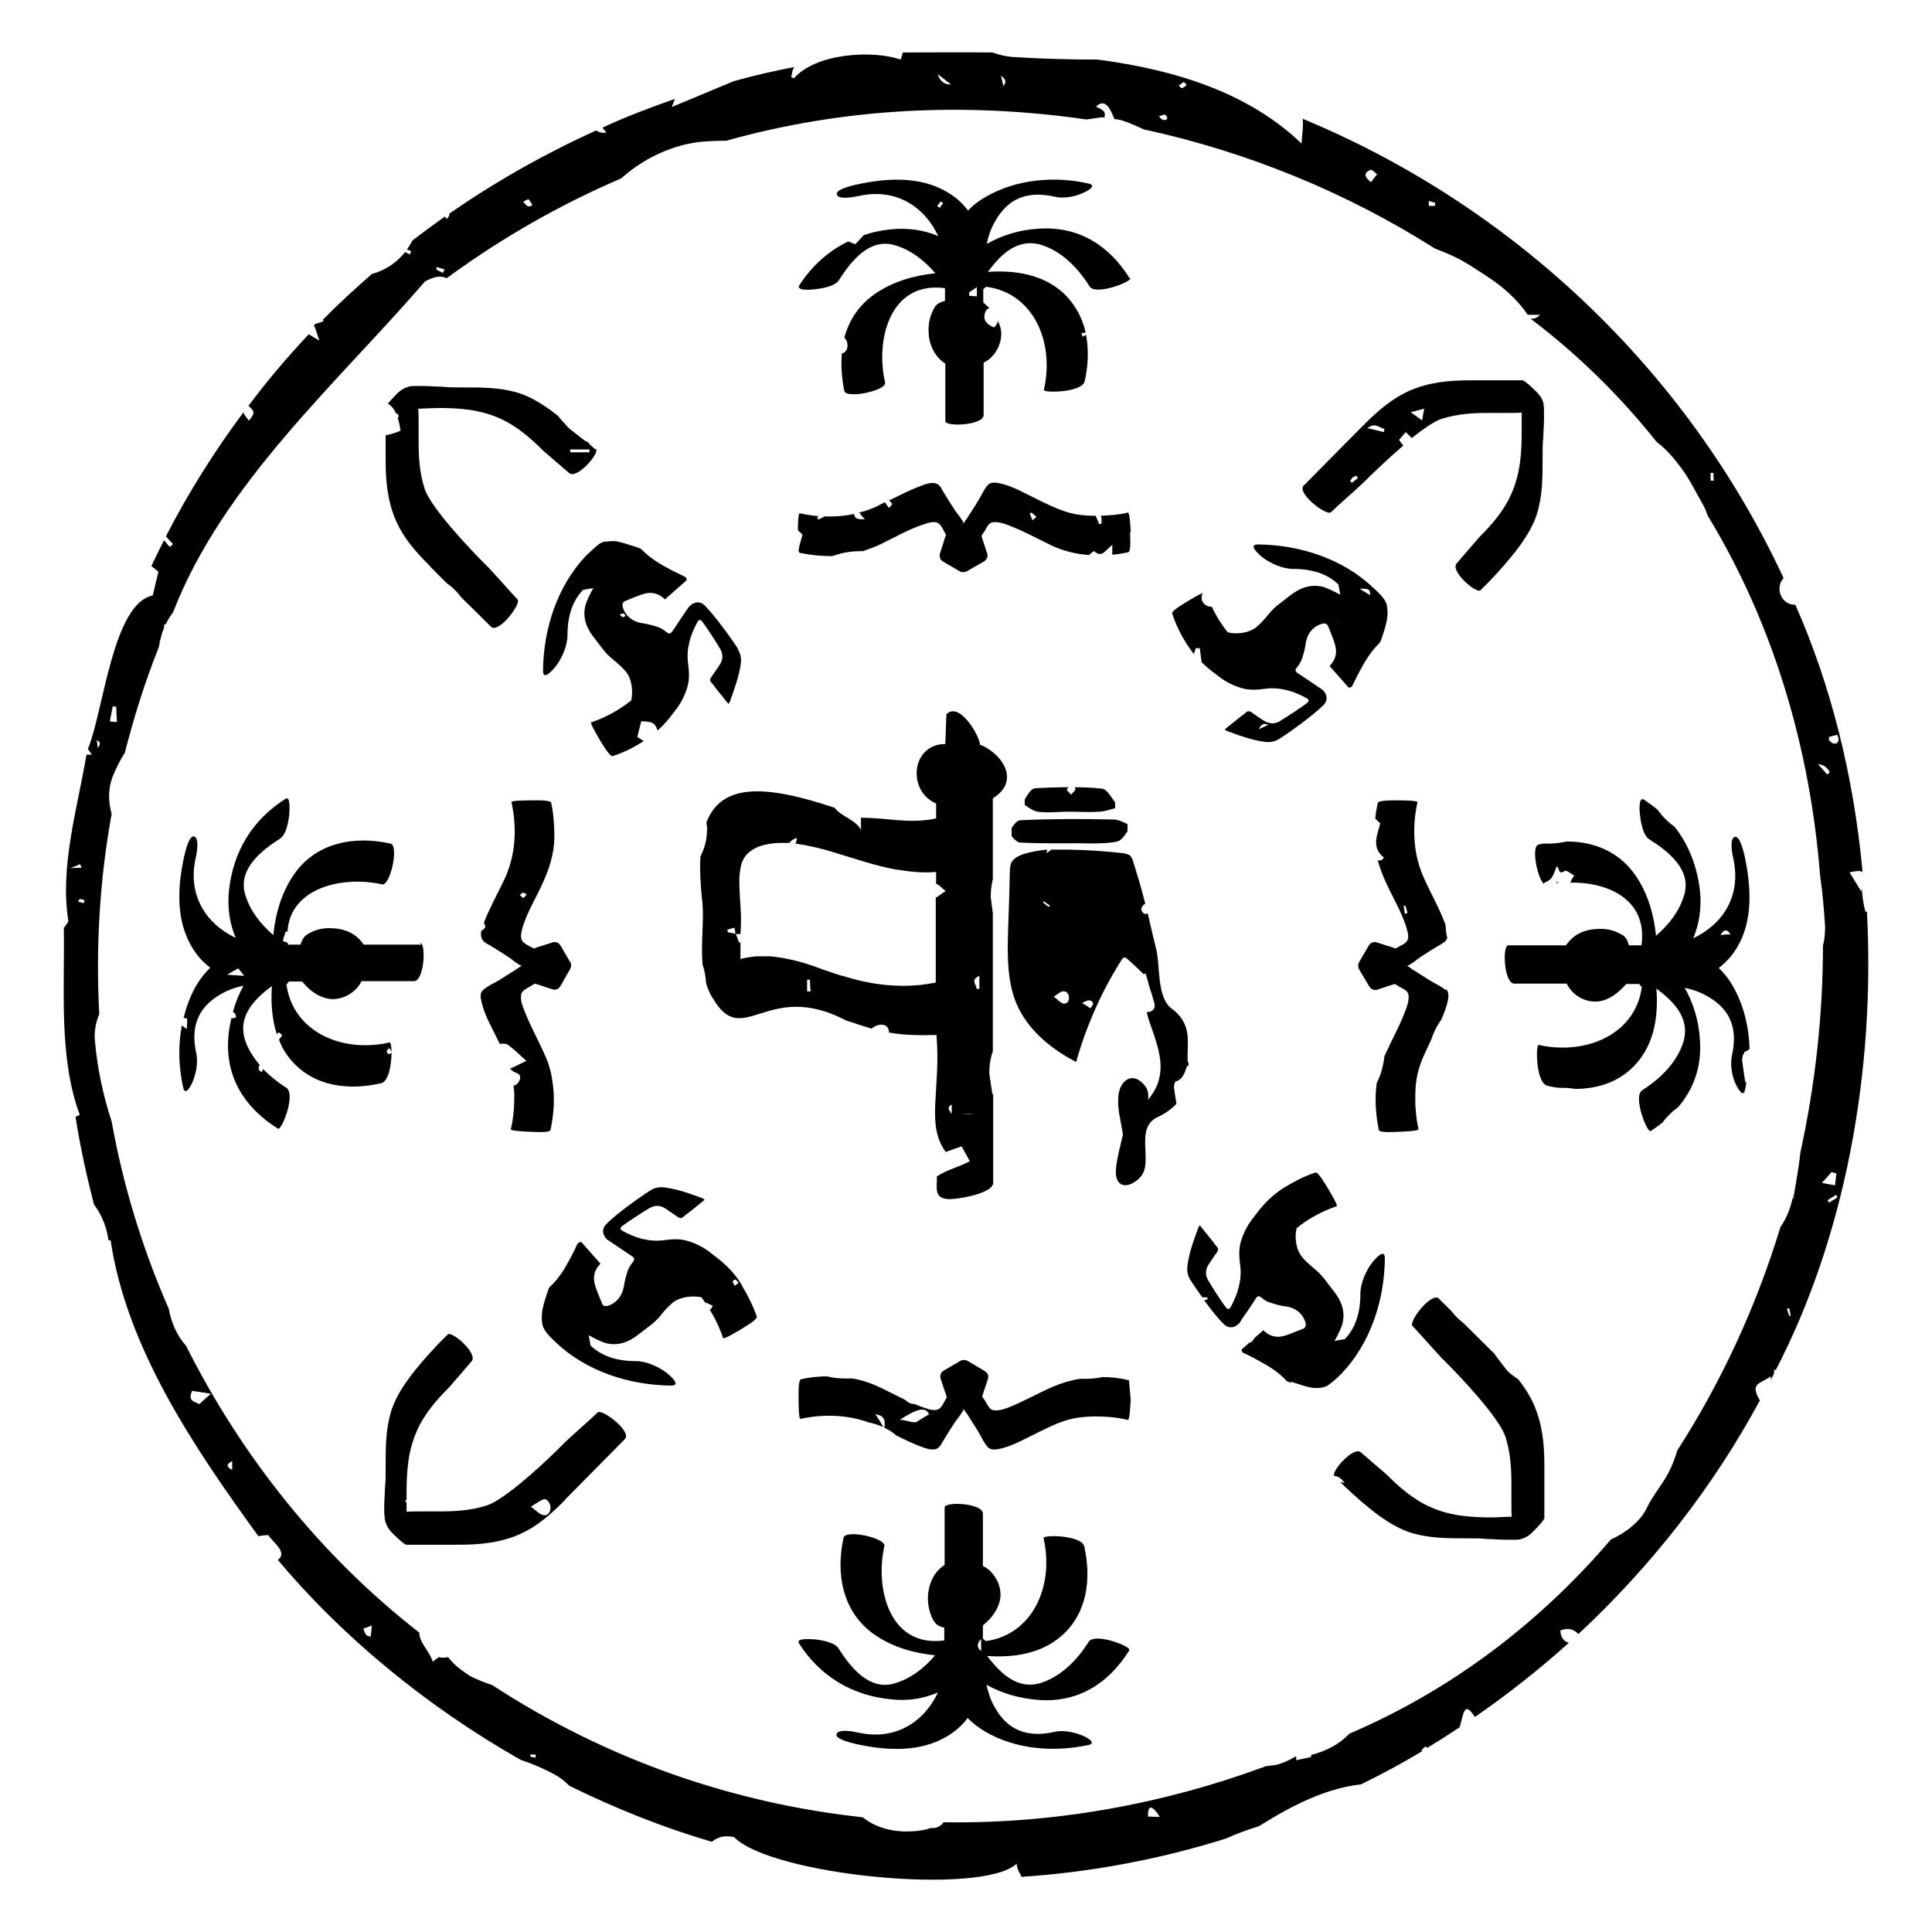 <?xml version="1.0" encoding="UTF-8" standalone="no"?>
<!DOCTYPE svg PUBLIC "-//W3C//DTD SVG 1.1//EN" "http://www.w3.org/Graphics/SVG/1.1/DTD/svg11.dtd">
<!-- Created with Vectornator (http://vectornator.io/) -->
<svg height="100%" stroke-miterlimit="10" style="fill-rule:nonzero;clip-rule:evenodd;stroke-linecap:round;stroke-linejoin:round;" version="1.1" viewBox="0 0 1024 1024" width="100%" xml:space="preserve" xmlns="http://www.w3.org/2000/svg" xmlns:vectornator="http://vectornator.io" xmlns:xlink="http://www.w3.org/1999/xlink">
<defs/>
<g id="Layer-1" vectornator:layerName="Layer 1">
<g opacity="1" vectornator:layerName="Group 2">
<g opacity="1" vectornator:layerName="Group 1">
<g opacity="1" vectornator:layerName="g">
<path d="M824.743 467.983C824.743 467.983 825.682 467.983 826.058 467.983C825.682 467.795 825.494 467.419 825.119 467.231C825.119 467.607 824.931 467.795 824.743 468.17" fill="#000000" fill-rule="nonzero" opacity="1" stroke="none" vectornator:layerName="path"/>
<g opacity="1" vectornator:layerName="g">
<path d="M598.739 147.481C587.842 130.01 571.686 119.865 550.833 121.18C540.688 121.743 531.294 124.561 523.028 129.258C523.78 125.313 525.095 121.368 527.161 117.798C534.3 104.648 545.009 101.078 559.099 104.272C563.795 105.399 569.807 104.272 574.128 102.205C575.631 101.642 581.831 98.448 577.134 97.321C559.099 93.188 538.621 94.879 522.277 104.46C518.707 106.526 515.701 108.781 513.071 111.599C510.253 107.841 506.872 104.648 502.363 102.017C487.897 93.188 469.674 94.315 453.705 97.884C452.202 98.26 442.621 100.327 443.56 103.145C444.5 106.15 453.142 104.272 455.02 103.896C475.31 99.387 490.152 109.908 497.29 125.125C489.776 121.931 481.322 120.616 472.116 121.556C467.044 122.119 462.159 123.059 457.65 124.749L457.65 124.749C455.96 126.628 454.832 127.943 453.33 129.446C452.202 129.07 450.887 128.507 449.572 127.943C439.24 133.015 430.41 140.718 423.647 151.239C421.768 154.432 431.161 153.493 431.913 153.305C435.482 152.929 442.621 151.802 444.688 148.421C451.075 138.464 460.656 126.252 473.807 129.822C482.637 132.264 489.964 138.088 495.788 144.851C484.515 145.978 473.431 149.172 464.038 155.56C455.208 161.571 449.948 169.837 447.506 179.043C448.633 179.982 449.196 181.485 449.196 183.176C449.196 185.618 447.881 186.933 446.191 187.309C445.627 193.884 446.191 200.648 447.506 207.223C448.633 211.544 470.05 207.035 469.11 202.714C463.85 179.794 471.928 148.796 500.86 152.742L500.86 159.505C500.86 159.505 500.86 159.505 500.672 159.505C499.545 159.88 498.23 160.256 497.103 161.008C495.975 161.759 495.224 162.886 494.66 164.201C492.782 167.959 491.842 172.28 492.218 176.601C492.406 180.922 493.909 185.243 496.539 188.624C497.666 190.127 499.357 191.63 501.048 192.757L501.048 223.192C501.048 226.385 521.337 225.446 521.337 219.998L521.337 192.194C522.465 191.63 523.404 191.066 524.343 190.315C528.664 186.745 531.294 180.734 530.543 175.098C530.355 173.219 529.604 171.716 528.852 170.025C528.852 171.153 528.101 172.468 526.786 173.595C523.78 172.092 520.962 170.401 521.901 166.456C522.089 165.329 523.028 163.638 523.968 163.45C523.968 163.45 524.343 163.45 524.531 163.45C523.592 162.511 522.84 161.759 521.713 160.82C521.713 160.82 521.337 160.444 521.15 160.256L521.15 153.305C521.15 153.305 522.277 152.366 522.653 151.99C547.639 155.184 559.099 181.109 553.275 206.659C552.899 208.35 573.377 208.162 574.88 202.151C576.758 193.884 577.134 185.43 575.631 177.54C575.067 177.728 574.316 178.104 573.752 178.479C573.752 177.916 573.377 177.352 573.189 176.601C573.94 176.601 574.692 176.413 575.443 176.225C573.565 168.147 569.619 160.82 563.044 154.808C552.148 145.227 537.494 143.16 523.592 144.1C530.919 134.143 540.312 125.313 553.651 130.385C563.983 134.331 571.686 142.597 577.51 151.802C580.703 156.875 600.43 149.172 599.114 147.293M498.23 110.284C498.23 110.284 497.29 109.532 496.727 109.156C497.29 108.405 498.042 107.653 498.606 106.714C498.981 107.09 499.545 107.278 499.921 107.653C499.357 108.405 498.793 109.344 498.042 110.096M517.768 157.062C516.453 157.062 514.95 156.875 513.635 156.687C513.635 156.123 513.635 155.56 513.635 154.996C514.762 154.244 515.701 153.493 517.768 152.178" fill="#000000" fill-rule="nonzero" opacity="1" stroke="none" vectornator:layerName="path"/>
<path d="M577.134 870.018C571.31 879.224 563.608 887.49 553.275 891.435C540.124 896.507 530.731 887.49 523.216 877.721C537.118 878.66 551.772 876.594 562.668 867.012C576.383 854.989 578.449 836.766 574.692 819.67C573.189 813.47 552.711 813.47 553.087 815.161C558.911 840.711 547.263 866.449 522.465 869.83C522.089 869.455 521.525 868.891 520.962 868.515L520.962 861.564C520.962 861.564 521.337 861.188 521.525 861.001C525.846 857.431 529.416 852.547 530.167 847.098C530.919 841.462 528.289 835.639 523.968 831.881C523.028 831.13 522.089 830.566 520.962 830.003L520.962 802.198C520.962 796.75 500.672 795.623 500.672 799.004L500.672 829.439C498.981 830.566 497.478 831.881 496.163 833.572C493.533 836.954 492.218 841.275 491.842 845.595C491.654 849.916 492.406 854.237 494.285 857.995C494.848 859.122 495.788 860.437 496.727 861.188C497.854 861.94 498.981 862.316 500.296 862.691C500.296 862.691 500.296 862.691 500.484 862.691L500.484 869.455C471.553 873.4 463.662 842.214 468.735 819.482C469.674 815.161 448.257 810.464 447.13 814.973C442.809 834.323 446.566 854.801 463.85 866.637C473.243 873.024 484.328 876.218 495.6 877.345C489.776 884.296 482.449 889.932 473.619 892.374C460.468 895.944 450.699 883.545 444.5 873.776C442.433 870.394 435.294 869.267 431.725 868.891C430.785 868.891 421.58 867.952 423.459 870.958C434.543 888.429 451.451 898.574 471.928 900.641C481.134 901.768 489.588 900.265 497.103 897.071C489.964 912.288 474.934 922.809 454.832 918.3C453.142 917.924 444.5 916.046 443.373 919.052C442.433 921.87 452.014 923.936 453.517 924.312C469.486 927.881 487.521 929.009 502.175 920.179C506.496 917.549 510.065 914.355 512.883 910.598C515.514 913.228 518.519 915.67 522.089 917.736C538.433 927.318 558.723 928.821 576.946 924.875C581.643 923.748 575.443 920.554 573.94 919.991C569.619 918.112 563.608 916.797 558.911 917.924C544.821 921.118 533.925 917.361 526.973 904.398C524.907 900.828 523.78 896.883 522.84 892.938C531.107 897.635 540.688 900.265 550.645 901.016C571.498 902.519 587.655 892.187 598.551 874.715C599.866 872.648 580.328 865.134 576.946 870.206M520.022 875.091C517.636 873.212 517.636 871.083 520.022 868.703" fill="#000000" fill-rule="nonzero" opacity="1" stroke="none" vectornator:layerName="path"/>
<path d="M924.5 557.595C925.627 557.219 926.567 556.656 927.318 555.904C926.943 544.069 924.125 532.233 918.113 522.088C916.046 518.519 913.604 515.513 910.974 513.071C914.543 510.253 917.925 506.871 920.555 502.362C929.385 487.896 928.07 469.673 924.688 453.705C924.312 452.202 922.246 442.621 919.428 443.56C916.422 444.687 918.301 453.329 918.676 455.02C923.185 475.309 912.665 490.151 897.447 497.29C900.641 489.775 901.956 481.321 901.017 472.116C899.514 459.153 895.005 447.505 887.49 438.112C883.921 435.669 880.915 432.476 878.473 429.094C876.218 427.215 873.776 425.525 871.334 423.834C868.14 421.955 869.079 431.161 869.267 432.1C869.643 435.669 870.77 442.621 874.152 444.875C884.109 451.075 896.508 460.844 892.751 473.994C890.308 482.824 884.485 490.151 877.721 495.975C876.594 484.703 873.4 473.619 867.013 464.225C858.183 451.262 844.657 446.002 830.379 446.002C827.185 446.754 823.991 447.129 820.234 447.129C819.67 447.129 819.107 447.129 818.543 447.129C817.416 447.129 816.477 447.317 815.349 447.693C811.592 448.632 814.598 465.165 818.355 468.546C818.355 468.17 818.731 467.795 818.919 467.607C823.24 466.292 823.616 462.347 825.119 459.153C826.622 459.904 825.682 464.037 829.44 461.595C830.191 461.031 832.633 463.098 834.324 464.037L834.324 464.037L834.512 464.037C834.512 464.037 834.512 464.037 834.324 464.037C833.573 465.165 832.821 466.48 832.258 467.795C852.547 467.419 873.4 477 870.019 501.047L863.256 501.047C863.256 501.047 863.256 500.859 863.256 500.671C862.88 499.544 862.504 498.229 861.753 497.29C861.001 496.163 859.874 495.411 858.559 494.848C854.802 492.781 850.481 492.03 846.16 492.405C841.839 492.593 837.518 493.908 834.136 496.538C832.633 497.853 831.13 499.356 830.003 501.047L799.381 501.047C796.187 501.047 797.126 521.337 802.575 521.337L830.379 521.337C830.942 522.464 831.506 523.403 832.258 524.343C835.827 528.852 841.651 531.482 847.475 530.73C852.923 529.979 857.807 526.221 861.377 522.088C861.565 522.088 861.753 521.713 861.941 521.525L868.892 521.525C868.892 521.525 869.643 522.84 870.207 523.028C867.013 548.014 840.899 559.474 815.537 553.838C813.847 553.462 814.034 573.94 820.046 575.443C822.113 576.006 824.367 576.382 826.434 576.57C826.997 576.57 827.561 576.57 828.124 576.57C830.567 576.57 832.633 576.758 834.888 577.133C847.099 577.133 858.747 573.376 867.389 563.607C876.97 552.711 879.036 538.057 877.909 523.967C887.866 531.294 896.696 540.687 891.624 554.026C887.678 564.358 879.412 572.061 870.395 577.885C865.322 581.079 873.025 600.617 874.903 599.49C877.158 597.987 879.412 596.484 881.291 594.793C883.545 591.787 886.175 589.157 889.369 586.902C897.635 577.321 901.956 565.486 901.017 551.396C900.453 541.251 897.635 531.857 892.939 523.591C896.884 524.343 900.641 525.658 904.399 527.724C917.549 534.863 921.119 545.572 917.925 559.662C916.986 564.358 917.925 570.37 919.991 574.691C920.743 576.194 923.937 582.394 924.876 577.697C925.252 576.194 925.44 574.691 925.627 573.376C925.627 573.376 925.252 573.564 925.064 573.752C924.312 568.679 923.749 565.298 923.373 561.728C923.373 560.601 923.749 558.722 924.312 558.535M911.913 495.599C913.228 493.533 914.731 491.466 917.173 495.223C915.295 495.223 913.604 495.411 911.913 495.599C911.913 495.599 911.913 495.599 911.913 495.787L911.725 495.787L912.101 495.599" fill="#000000" fill-rule="nonzero" opacity="1" stroke="none" vectornator:layerName="path"/>
<path d="M223.38 500.671L192.758 500.671C191.631 498.981 190.316 497.478 188.625 496.163C185.243 493.533 180.922 492.217 176.601 492.03C172.28 491.654 167.959 492.405 164.202 494.472C163.075 495.035 161.76 495.975 161.008 496.914C160.257 498.041 159.881 499.169 159.317 500.296C159.317 500.296 159.317 500.484 159.317 500.671L152.554 500.671C152.554 500.671 152.554 500.108 152.554 499.732C151.427 499.356 149.924 498.793 149.924 498.793C150.3 497.102 150.863 495.411 151.427 493.72C151.803 493.72 151.991 493.72 152.366 493.908C153.681 470.425 181.674 464.037 202.527 468.734C206.848 469.673 211.545 448.257 207.036 447.129C187.685 442.808 167.208 446.566 155.56 463.849C149.173 473.243 145.979 484.327 144.852 495.599C138.089 489.775 132.265 482.448 129.822 473.619C126.253 460.468 138.652 450.699 148.421 444.499C151.803 442.245 152.93 435.294 153.306 431.724C153.306 430.785 154.245 421.392 151.239 423.458C133.768 434.542 123.623 451.262 121.368 471.928C120.429 481.133 121.744 489.587 124.938 497.102C109.721 489.963 99.2 474.934 103.709 454.832C104.085 453.141 105.963 444.499 102.957 443.372C100.139 442.433 98.073 452.014 97.697 453.517C94.128 469.486 93 487.521 101.83 502.174C104.46 506.495 107.654 510.065 111.411 512.883C108.781 515.513 106.339 518.519 104.272 521.9C101.079 527.349 98.824 533.36 97.321 539.56C97.885 539.56 98.636 539.56 99.012 539.936C99.576 540.311 99.012 542.754 99.012 545.384C97.885 544.632 97.133 544.069 96.382 543.505C94.316 554.401 94.691 565.861 97.133 576.57C98.261 581.266 101.454 575.067 102.018 573.564C103.897 569.243 105.024 563.231 104.085 558.535C100.891 544.444 104.648 533.736 117.611 526.597C121.368 524.531 125.126 523.216 129.071 522.464C126.629 526.785 124.75 531.482 123.435 536.366C124.562 536.742 124.938 537.681 125.126 539.184C124.186 539.748 123.247 539.748 122.683 539.56C121.932 542.942 121.18 546.511 120.993 550.268C119.49 571.122 129.822 587.278 147.294 598.174C149.361 599.49 156.875 579.951 151.803 576.57C147.294 573.752 143.161 570.37 139.404 566.613C139.216 567.176 139.028 567.74 138.652 568.304C138.089 567.74 137.337 567.364 137.149 566.801C137.149 565.486 137.149 564.922 137.713 564.546C134.707 560.977 132.077 557.032 130.386 552.711C125.314 539.372 134.143 529.979 144.1 522.652C143.537 531.294 144.1 540.124 146.73 548.202C146.918 547.826 147.67 547.075 147.858 547.263C148.421 547.45 149.173 548.202 149.548 548.765C149.548 548.765 148.985 549.705 147.858 551.02C149.361 555.153 151.615 558.91 154.621 562.292C166.644 576.006 185.055 578.073 201.963 574.128C208.163 572.812 208.351 552.147 206.472 552.523C181.11 558.347 155.184 546.699 151.803 521.713C152.366 521.337 152.742 520.773 153.118 520.21L160.069 520.21C160.069 520.21 160.445 520.585 160.633 520.773C164.202 525.094 169.087 528.664 174.535 529.415C180.171 530.167 185.995 527.536 189.752 523.028C190.503 522.088 191.067 521.149 191.631 520.022L219.435 520.022C224.883 520.022 226.01 499.732 222.629 499.732M120.429 516.64C122.496 515.325 124.186 514.386 126.253 513.259C127.192 514.386 128.132 515.513 129.447 517.204C125.877 517.016 123.435 516.828 120.241 516.64M206.284 555.341C206.848 556.468 207.411 557.032 207.599 557.783C207.599 557.783 206.66 558.722 206.284 558.722C205.721 558.722 205.157 557.971 204.969 557.407C204.969 556.844 205.533 556.28 206.284 555.529" fill="#000000" fill-rule="nonzero" opacity="1" stroke="none" vectornator:layerName="path"/>
</g>
<g opacity="1" vectornator:layerName="g">
<path d="M315.059 237.845C315.059 237.845 314.496 237.282 314.308 237.094C313.181 236.155 312.241 235.215 311.302 234.088C311.302 234.088 311.114 234.088 310.926 234.088C309.048 233.149 307.357 231.458 305.854 230.331C303.412 228.452 301.345 227.137 299.654 224.883C298.151 223.38 297.024 221.877 295.709 220.374C288.382 214.55 281.243 210.229 274.48 208.162C264.899 205.344 255.693 205.344 245.549 205.344L244.421 205.344C240.476 205.344 237.47 205.344 234.464 204.969C231.271 204.969 228.265 204.593 224.32 204.593C223.568 204.593 222.817 204.593 222.253 204.593C221.502 204.593 220.75 204.593 220.186 204.593C218.684 204.593 217.556 204.593 216.617 204.969C213.047 205.908 210.981 207.974 208.727 210.417C207.787 211.356 206.472 212.859 205.533 213.986C207.411 214.926 208.914 216.804 210.042 219.434C210.042 219.434 210.229 219.246 210.417 219.059C210.793 219.434 211.169 219.998 211.357 220.562C211.357 220.749 210.981 221.313 210.793 221.313C211.357 223.38 211.92 225.446 212.296 228.264C209.29 229.579 206.66 230.331 204.406 230.706L204.406 244.421C204.406 254.753 205.345 265.838 210.042 276.358C213.987 285.188 219.999 292.139 227.701 299.841L227.889 299.841C227.889 299.841 227.889 300.217 228.077 300.405C228.828 301.157 232.21 304.538 236.531 308.859C239.725 311.114 242.355 313.744 244.421 316.562C251.748 323.701 259.075 331.027 260.202 332.155C264.147 336.1 276.547 319.943 274.292 317.689C271.474 314.871 261.329 303.223 258.699 300.593C249.118 291.2 228.453 269.219 225.071 259.074C222.253 250.432 221.877 241.603 221.877 234.088L221.877 225.07C221.877 221.689 221.877 219.059 221.689 216.616L221.877 216.616L231.834 216.241C242.355 216.241 253.815 216.804 264.711 221.689C274.104 225.822 281.619 232.585 288.006 238.973L301.533 250.62C305.478 254.566 318.065 240.1 315.811 238.033M302.284 239.724C302.284 239.724 302.284 238.597 302.097 238.221L312.429 238.221C312.429 238.221 312.429 239.348 312.429 239.724" fill="#000000" fill-rule="nonzero" opacity="1" stroke="none" vectornator:layerName="path"/>
<path d="M203.842 802.762C203.842 804.265 203.842 805.392 204.218 806.331C205.157 809.901 207.224 811.967 209.666 814.222C210.793 815.349 212.672 817.04 213.987 817.979C214.175 818.167 214.55 818.355 214.55 818.355L215.114 818.73L243.67 818.73C254.003 818.73 265.087 817.791 275.607 813.094C284.437 809.149 291.388 803.138 299.091 795.435L299.279 795.435C299.279 795.435 299.279 795.059 299.466 794.871C301.909 792.429 328.774 765.188 331.216 762.746C335.161 758.801 319.005 746.402 316.75 748.656C313.932 751.474 302.284 761.619 299.654 764.249C290.261 773.83 268.28 794.496 258.136 797.877C249.494 800.695 240.664 801.071 233.149 801.071L224.132 801.071C220.75 801.071 218.12 801.071 215.678 801.259L215.49 801.259L215.49 796.186C215.49 796.186 215.114 796.186 214.926 796.186L214.926 795.059L215.49 795.059L215.49 791.302C215.49 780.781 216.053 769.321 220.938 758.425C225.071 749.032 231.834 741.517 238.222 735.13L249.869 721.603C253.815 717.658 239.349 705.071 237.282 707.325C233.901 710.707 235.592 709.016 232.21 712.398C219.999 725.361 210.605 737.008 207.224 748.28C204.406 757.862 204.406 767.067 204.406 777.212L204.406 778.339C204.406 782.284 204.406 785.29 204.03 788.296C204.03 791.49 203.654 794.496 203.654 798.441C203.654 799.192 203.654 799.944 203.654 800.507C203.654 801.259 203.654 802.01 203.654 802.574M281.619 798.441C284.625 796.562 286.316 795.247 288.194 794.684C290.073 794.12 292.14 797.314 291.764 799.568C291.576 802.01 289.885 803.701 287.631 802.95C285.752 802.386 284.249 800.695 281.431 798.629" fill="#000000" fill-rule="nonzero" opacity="1" stroke="none" vectornator:layerName="path"/>
<path d="M818.168 213.986C817.228 210.417 815.162 208.35 812.719 206.096C811.592 204.969 809.713 203.278 808.398 202.338C808.211 202.151 807.835 201.963 807.835 201.963L807.271 201.587L778.715 201.587C768.383 201.587 757.299 202.526 746.778 207.223C737.948 211.168 730.997 217.18 723.295 224.695L723.295 225.07C723.295 225.07 722.919 225.07 722.731 225.258C720.289 227.701 693.424 254.941 690.981 257.384C687.036 261.329 703.193 273.728 705.447 271.474C708.265 268.656 719.913 258.511 722.543 255.881C727.428 250.996 735.694 243.106 743.772 236.155C743.021 235.215 742.269 234.276 741.518 233.149C742.833 231.646 743.772 230.519 745.087 229.016C746.214 230.143 747.154 231.082 748.281 232.209C754.293 227.325 760.117 223.38 763.874 222.065C772.516 219.246 781.346 218.871 788.86 218.871L797.878 218.871C801.259 218.871 803.89 218.871 806.332 218.683L806.52 218.683L806.52 228.828C806.52 239.348 805.956 250.808 801.072 261.704C796.939 271.098 790.175 278.613 783.788 285L772.14 298.526C768.195 302.472 782.661 315.059 784.727 312.804C788.109 309.423 786.418 311.114 789.8 307.732C802.011 294.769 811.404 283.121 814.786 271.849C817.604 262.268 817.604 252.875 817.604 242.918L817.604 241.791C817.604 237.845 817.604 234.839 817.98 231.834C817.98 228.64 818.355 225.822 818.355 221.877C818.355 221.125 818.355 220.374 818.355 219.81C818.355 219.059 818.355 218.307 818.355 217.744C818.355 216.241 818.355 215.113 817.98 214.174M716.531 255.881C716.531 255.881 715.968 255.317 715.592 254.941C716.156 254.378 716.344 253.438 716.907 253.063C717.471 252.687 718.222 252.499 718.786 252.123C719.162 252.499 719.349 253.063 719.725 253.438M733.439 229.016C730.809 228.452 728.367 227.701 724.798 226.949C728.931 223.567 731.185 226.949 733.815 227.325M753.729 222.816C751.475 221.125 749.784 219.998 747.717 218.495C750.347 217.744 752.038 217.368 754.856 216.616" fill="#000000" fill-rule="nonzero" opacity="1" stroke="none" vectornator:layerName="path"/>
<path d="M712.962 786.042L710.332 785.478L712.398 787.545C725.361 799.756 737.009 809.149 748.281 812.531C757.862 815.349 767.068 815.349 777.212 815.349L778.34 815.349C782.285 815.349 785.291 815.349 788.297 815.725C791.49 815.725 794.496 816.1 798.441 816.1C799.193 816.1 799.944 816.1 800.508 816.1C801.259 816.1 802.011 816.1 802.575 816.1C804.077 816.1 805.205 816.1 806.144 815.725C809.713 814.785 811.78 812.719 814.034 810.276C815.162 809.149 816.852 807.271 817.792 805.956C817.98 805.768 818.168 805.392 818.168 805.392L818.543 804.828L818.543 776.273C818.543 765.94 817.604 754.856 812.907 744.335C810.841 739.638 808.023 735.317 804.829 731.184C799.193 727.239 799.944 727.803 795.623 722.355C794.121 720.288 792.993 718.973 792.054 717.47C788.297 713.901 781.721 707.137 775.522 701.126C773.079 699.247 771.013 697.18 769.134 694.738C765.94 691.544 763.31 689.102 762.747 688.351C758.801 684.406 746.402 700.562 748.657 702.816C751.475 705.634 761.619 717.282 764.25 719.912C773.831 729.306 794.496 751.286 797.878 761.431C800.696 770.073 801.072 778.903 801.072 786.417L801.072 795.435C801.072 798.817 801.072 801.447 801.259 803.889L801.072 803.889L791.115 804.265C780.594 804.265 769.134 803.701 758.238 798.817C748.845 794.684 741.33 787.92 734.942 781.533L721.416 769.885C717.659 766.128 705.635 779.654 707.138 782.284C709.205 782.284 711.083 783.787 712.586 785.854M802.199 805.58C804.265 803.513 805.768 801.822 807.647 799.944" fill="#000000" fill-rule="nonzero" opacity="1" stroke="none" vectornator:layerName="path"/>
</g>
<g opacity="1" vectornator:layerName="g">
<path d="M599.302 282.182C599.302 282.182 598.927 271.474 597.799 271.661C593.291 272.789 588.406 273.164 583.521 273.352C583.897 274.479 583.897 275.795 583.897 277.485C583.334 277.485 582.958 277.673 582.582 277.861C582.019 276.358 581.455 275.043 580.703 273.352C580.328 273.352 579.764 273.352 579.388 273.352C574.128 273.352 568.868 272.601 563.983 270.91C559.474 269.407 554.966 267.153 550.645 265.086C543.881 261.892 536.93 257.571 529.416 256.068C527.349 255.693 525.095 255.505 523.592 257.008C521.525 259.262 520.21 262.644 518.519 265.274C516.641 268.468 514.574 271.474 512.696 274.479C512.132 275.419 511.193 276.358 510.817 277.485C510.817 277.485 510.817 277.673 510.817 277.861C510.817 277.861 510.817 277.673 510.817 277.485C509.878 275.043 507.435 272.413 505.932 270.158C503.866 266.965 501.799 263.771 499.921 260.577C498.793 258.699 498.042 256.444 495.412 256.068C492.782 255.693 489.776 256.82 487.521 257.759C481.885 259.826 476.625 262.644 471.177 265.274C471.928 265.838 472.492 266.401 472.868 267.153C472.868 267.528 471.928 268.28 471.177 269.219C470.238 267.904 469.486 267.153 469.11 266.213C467.795 266.777 466.292 267.528 464.977 268.28C461.784 269.783 458.59 270.91 455.396 271.661C456.335 272.976 457.275 274.104 458.402 275.231C454.457 275.231 453.33 275.231 452.578 272.413C447.506 273.54 442.245 273.916 436.985 273.728C435.858 274.292 434.919 274.855 433.791 275.419C433.603 275.043 433.228 274.479 433.04 274.104C433.416 274.104 433.603 273.728 433.979 273.54C430.598 273.352 427.216 272.789 423.834 272.037C423.083 272.037 422.895 278.237 422.895 281.055C423.647 281.806 424.586 282.558 425.337 283.309C424.774 285.939 423.647 288.757 423.271 291.575C423.271 292.515 423.647 293.078 424.21 293.078C429.658 294.205 435.482 294.769 441.118 294.769C445.251 293.266 450.136 292.139 455.584 292.139C456.148 292.139 456.711 292.139 457.275 292.139C460.656 291.012 464.226 289.697 467.607 288.006C474.934 284.436 482.073 280.303 489.776 277.861C491.842 277.11 494.848 276.17 496.915 277.11C498.981 278.049 500.296 281.618 501.424 283.497L501.424 283.497C500.86 285 500.296 286.503 499.921 288.006L499.921 288.006L498.23 293.266C497.666 294.769 498.23 296.648 499.733 297.587L508.75 302.847C509.878 303.411 511.193 303.411 512.32 302.847L521.525 297.587C523.028 296.648 523.78 294.957 523.216 293.266L520.962 286.503L520.962 286.503C520.774 285.564 520.398 284.812 520.21 284.061C520.774 282.933 521.525 281.994 522.277 280.867C523.404 278.8 524.155 276.922 526.786 276.734C529.604 276.546 532.609 277.673 535.052 278.613C542.942 281.618 550.269 285.751 557.784 289.321C563.983 292.139 570.371 293.642 577.134 294.205C578.449 293.078 579.764 291.951 579.952 292.139C584.085 295.896 585.964 291.575 589.533 288.757C589.533 291.012 589.533 292.703 589.533 294.018C592.351 293.83 595.169 293.266 597.987 292.703C599.678 292.327 598.927 283.309 598.927 282.182M547.263 275.795C546.7 274.667 546.324 273.352 545.76 272.225C546.136 272.037 546.324 271.849 546.7 271.661C547.639 272.413 548.39 273.164 549.33 273.916" fill="#000000" fill-rule="nonzero" opacity="1" stroke="none" vectornator:layerName="path"/>
<path d="M598.363 731.56C593.854 730.433 589.157 729.869 584.461 729.869C581.643 730.433 578.637 730.809 575.443 730.809C574.316 730.809 573.377 730.809 572.249 730.809C567.365 731.56 562.668 733.063 558.159 734.942C550.457 738.323 543.13 742.456 535.427 745.65C532.985 746.59 529.979 747.717 527.161 747.529C524.531 747.341 523.968 745.462 522.653 743.396C522.089 742.269 521.337 741.329 520.586 740.202C520.774 739.451 521.15 738.511 521.337 737.76L521.337 737.76L523.592 730.997C524.155 729.306 523.592 727.615 521.901 726.676L512.696 721.227C511.568 720.664 510.065 720.664 509.126 721.227L500.108 726.488C498.606 727.427 498.042 729.118 498.606 730.809L500.296 736.069L500.296 736.069C500.86 737.572 501.424 739.075 501.799 740.578L501.799 740.578C500.672 742.456 499.357 746.026 497.29 746.965C495.036 747.905 492.218 746.965 490.152 746.214C488.273 745.65 486.582 744.899 484.703 744.147C483.2 744.147 481.885 743.772 480.57 742.644C480.195 742.456 480.007 742.081 479.631 741.893C475.686 740.014 471.741 737.948 467.983 736.069C462.535 733.439 457.463 731.56 451.827 730.621C450.512 730.621 449.384 730.621 447.881 730.621C444.5 730.621 441.306 730.245 438.3 729.494C433.603 729.494 429.095 730.057 424.586 730.997C422.895 731.372 423.271 740.202 423.271 741.517C423.271 742.269 423.271 752.226 424.21 752.038C436.422 749.408 449.009 749.783 460.468 753.916C463.287 754.48 465.917 755.419 468.171 756.359C466.856 753.916 465.541 752.038 464.038 749.595C468.923 750.347 469.298 752.977 468.735 756.734C471.177 757.862 473.243 759.177 475.122 760.867C479.255 762.934 483.2 764.813 487.521 766.503C489.964 767.443 492.97 768.57 495.412 768.194C497.854 767.819 498.793 765.564 499.921 763.685C501.799 760.492 503.866 757.298 505.932 754.104C507.435 751.85 509.878 749.22 510.817 746.777L510.817 746.402C510.817 746.402 510.817 746.59 510.817 746.777C511.193 747.717 512.132 748.844 512.696 749.595C514.574 752.601 516.641 755.795 518.519 758.801C520.022 761.431 521.525 764.813 523.592 767.067C525.095 768.57 527.349 768.382 529.416 768.006C536.93 766.503 543.881 762.182 550.645 758.989C554.966 756.922 559.287 754.668 563.983 753.165C568.868 751.474 574.128 750.91 579.388 750.723C585.588 750.723 591.788 751.098 597.799 752.601C598.927 752.789 599.114 742.832 599.302 742.081M485.643 753.728C483.013 754.292 479.443 752.226 476.813 752.601C486.582 746.214 490.715 745.65 492.406 749.595" fill="#000000" fill-rule="nonzero" opacity="1" stroke="none" vectornator:layerName="path"/>
<path d="M766.128 524.718C763.874 522.652 760.492 521.337 757.862 519.646C754.856 517.767 751.663 515.701 748.657 513.822C747.717 513.259 746.778 512.319 745.839 511.943C745.651 511.943 745.463 511.943 745.463 511.943C745.463 511.943 745.651 511.943 745.839 511.943C748.281 511.004 750.911 508.562 753.165 507.059C756.359 504.992 759.553 502.926 762.747 501.047C764.625 499.92 766.504 499.169 767.068 497.102C766.504 494.848 766.316 492.593 766.128 490.151C765.94 489.587 765.753 489.024 765.565 488.648C762.559 480.758 758.426 473.619 755.044 466.104C749.032 453.329 748.281 438.863 751.287 425.149C751.475 424.21 741.518 424.21 740.766 424.21C739.451 424.21 730.621 424.022 730.246 425.525C729.682 428.343 729.118 431.161 728.931 433.979C729.87 434.73 730.621 435.482 731.561 436.421C730.058 442.433 726.676 449.196 733.439 454.456C732.688 456.147 731.561 456.147 730.246 455.959C731.373 460.28 733.064 464.601 735.13 468.922C738.512 476.249 742.833 483.388 745.275 491.09C745.839 493.157 746.966 496.163 746.027 498.229C745.087 500.296 741.518 501.611 739.639 502.738L739.639 502.738C738.136 502.174 736.633 501.611 735.13 501.235L735.13 501.235L729.87 499.544C728.179 498.981 726.488 499.544 725.549 501.047L720.289 510.065C719.725 511.192 719.725 512.507 720.289 513.634L725.737 522.84C726.676 524.343 728.367 525.094 730.058 524.531L736.821 522.276L736.821 522.276C737.573 522.088 738.512 521.713 739.263 521.525C740.391 522.088 741.33 522.84 742.457 523.403C744.524 524.531 746.402 525.282 746.59 527.912C746.778 530.73 745.651 533.736 744.711 536.178C741.706 544.069 737.573 551.396 734.191 558.91C734.191 559.098 734.003 559.474 733.815 559.662C733.252 564.734 731.936 569.619 729.682 574.128C728.555 582.394 729.118 590.66 730.809 598.926C731.185 600.617 740.203 599.865 741.33 599.865C742.269 599.865 752.226 599.49 751.85 598.55C750.535 592.538 749.972 586.339 750.16 580.139C750.16 574.879 750.911 569.807 752.602 564.734C754.105 560.225 756.359 555.904 758.426 551.396L758.426 551.396C759.741 547.45 761.432 543.881 763.874 540.499C765.377 537.118 766.692 533.736 767.443 530.167C767.819 528.288 768.007 525.846 766.504 524.343M744.524 484.139C744.524 482.824 744.148 481.509 743.96 480.194C744.336 480.194 744.524 480.194 744.899 480.006C745.275 481.321 745.651 482.636 746.027 483.951C745.463 483.951 745.087 484.139 744.524 484.327" fill="#000000" fill-rule="nonzero" opacity="1" stroke="none" vectornator:layerName="path"/>
<path d="M302.284 510.065L297.024 501.047C296.085 499.544 294.394 498.981 292.703 499.544L287.443 501.235L287.443 501.235C285.94 501.611 284.437 502.174 282.934 502.738L282.934 502.738C281.055 501.611 277.486 500.296 276.547 498.229C275.607 496.163 276.547 493.157 277.11 491.09C279.552 483.388 283.873 476.249 287.255 468.922C291.012 460.844 293.642 452.953 293.83 443.936C293.83 437.736 293.455 431.536 292.14 425.525C291.764 423.834 282.934 424.21 281.619 424.21C280.868 424.21 270.723 424.21 271.098 425.149C274.104 438.863 273.353 453.329 267.341 466.104C263.772 473.619 259.639 480.945 256.633 488.648C256.633 488.836 256.633 489.212 256.445 489.399C257.008 489.963 257.196 490.527 257.196 491.09C257.196 491.842 256.445 492.593 255.13 493.345C254.942 494.472 254.754 495.599 255.13 496.538C255.505 498.981 257.572 499.92 259.639 501.047C262.832 502.926 266.026 504.992 269.22 507.059C271.474 508.562 274.104 511.004 276.547 511.943C276.547 511.943 276.734 511.943 276.922 511.943C276.922 511.943 276.734 511.943 276.547 511.943C275.419 512.319 274.48 513.259 273.541 513.822C270.535 515.701 267.341 517.767 264.335 519.646C261.705 521.149 258.323 522.652 256.069 524.718C254.378 526.221 254.566 528.476 255.13 530.542C256.633 538.057 260.954 545.008 264.147 551.771C264.335 552.335 264.711 552.899 264.899 553.274C266.402 553.086 268.093 553.086 269.032 553.65C272.414 556.092 275.419 559.098 278.989 562.292C275.795 563.795 273.353 565.11 270.347 566.425C270.347 566.425 270.347 566.425 270.159 566.425C270.159 566.425 270.347 566.425 270.535 566.613L270.535 566.613C270.535 566.613 272.038 567.928 272.414 568.116C274.104 568.867 276.171 569.243 275.607 571.873C275.044 573.752 273.916 575.067 272.226 575.443C272.226 576.946 272.601 578.636 272.601 580.139C272.601 586.339 272.226 592.538 270.723 598.55C270.535 599.49 280.492 599.865 281.243 599.865C282.37 599.865 291.388 600.617 291.764 598.926C293.642 590.284 294.206 581.266 292.703 572.625L292.703 572.625L292.703 572.249C291.952 567.552 290.637 563.043 288.57 558.722C285.188 551.02 281.055 543.693 278.05 535.99C277.11 533.548 275.795 530.542 276.171 527.724C276.359 525.094 278.237 524.531 280.304 523.216C281.431 522.652 282.37 521.9 283.498 521.337C284.249 521.525 285.188 521.9 285.94 522.088L285.94 522.088L292.703 524.343C294.394 524.906 296.085 524.343 297.024 522.652L302.284 513.446C302.848 512.319 302.848 510.816 302.284 509.877M275.419 474.558C275.419 474.558 276.547 473.243 277.298 473.055C277.486 473.055 278.237 473.619 279.177 473.994C278.425 474.934 277.862 475.873 277.298 475.873C276.922 475.873 276.171 474.934 275.607 474.558" fill="#000000" fill-rule="nonzero" opacity="1" stroke="none" vectornator:layerName="path"/>
</g>
<g opacity="1" vectornator:layerName="g">
<path d="M391.333 344.178C387.388 337.979 378.746 326.143 373.486 320.883C371.232 318.628 368.226 318.816 365.971 320.883C365.22 321.446 364.656 322.198 364.093 323.137C361.463 326.894 359.02 330.652 356.39 334.597C355.451 335.912 354.887 336.1 353.384 335.161C352.069 334.033 350.378 332.906 348.688 332.343C345.87 331.403 343.052 330.652 340.234 330.276C335.161 329.525 331.404 326.331 330.089 321.822C329.713 320.319 329.901 319.192 331.592 318.44C334.973 317.125 338.167 315.622 341.549 314.683C345.682 313.556 349.439 314.683 352.445 317.689L363.905 307.544C363.905 306.417 363.529 305.853 362.59 305.478C360.335 304.35 358.269 303.411 356.014 302.284C350.378 299.278 344.742 296.084 340.234 291.387C339.67 290.636 338.543 290.448 337.603 290.072C335.913 289.509 334.034 288.945 332.343 288.382C330.464 287.818 328.586 287.254 326.707 286.879C324.828 286.691 322.762 286.879 320.883 287.067C320.32 287.067 319.944 287.067 319.38 287.442C317.877 287.818 316.562 289.133 315.247 290.26C313.744 291.575 312.241 293.078 310.738 294.393C295.333 310.55 288.006 333.47 287.819 355.45C287.819 361.274 293.079 354.887 294.394 353.384C297.776 349.063 300.781 342.299 300.781 336.663C300.781 326.519 303.412 318.44 309.048 312.616L314.496 311.677C312.617 314.871 311.114 318.252 310.363 320.507C308.484 327.646 311.114 333.47 315.435 338.73C319.005 343.239 320.695 346.245 325.016 349.626C327.271 351.505 329.713 353.571 331.592 355.826C334.598 359.208 335.725 365.595 334.598 371.231C328.21 376.303 321.071 380.249 313.369 382.879C312.429 383.067 317.689 391.709 318.065 392.46C318.817 393.587 323.138 401.29 324.828 400.726C330.652 398.847 336.1 396.029 341.173 392.836C340.046 392.084 339.106 391.333 337.791 390.581C338.543 387.763 339.106 385.133 339.858 382.315C345.682 382.315 347.372 383.255 348.5 387.2C351.881 384.194 354.699 381 357.329 377.243C360.335 373.673 362.778 369.352 364.281 364.28C365.596 359.959 365.22 355.638 364.656 351.317C363.717 343.615 365.971 336.476 369.541 329.9C370.104 328.773 370.856 328.022 371.983 329.149C374.05 331.779 380.061 340.984 381.752 343.99C383.443 346.996 383.255 350.002 381.001 353.008C379.686 354.887 378.558 356.765 377.243 358.456C376.304 359.771 375.928 360.71 377.243 362.026C377.995 362.777 378.558 363.716 379.122 364.468C381.376 367.286 383.631 370.104 386.073 373.11C386.449 372.546 386.637 372.358 386.825 371.982C389.079 365.407 391.709 358.832 392.648 351.693C393.024 348.875 392.461 346.245 390.958 343.99M321.635 288.945C323.701 289.885 325.392 290.636 327.834 291.763M329.901 327.082C329.901 327.082 328.962 326.331 328.398 325.767C329.337 325.391 330.089 325.016 330.464 325.204C331.028 325.204 331.216 326.143 331.592 326.519C331.028 326.706 330.464 327.082 330.089 327.082" fill="#000000" fill-rule="nonzero" opacity="1" stroke="none" vectornator:layerName="path"/>
<path d="M684.218 732.312C685.909 732.875 687.788 733.439 689.479 734.002C691.545 734.566 693.424 735.317 695.49 735.505C697.369 735.881 700.938 735.693 702.817 734.754C703.193 734.754 703.569 734.378 703.944 734.19C706.574 732.312 708.829 730.245 711.083 727.991C726.488 711.834 733.815 688.914 734.003 666.934C734.003 661.11 728.743 667.497 727.428 669C724.046 673.321 721.04 680.085 721.04 685.721C721.04 695.865 718.41 703.944 712.774 709.768L707.326 710.707C709.205 707.513 710.708 704.132 711.459 701.877C713.338 694.738 710.708 688.914 706.387 683.654C702.817 679.145 701.126 676.139 696.805 672.57C694.551 670.691 692.109 668.625 690.23 666.37C687.224 662.801 685.909 656.601 687.224 650.965C693.424 645.893 700.751 641.948 708.453 639.317C709.392 638.942 704.132 630.488 703.756 629.736C703.005 628.609 698.684 620.906 697.181 621.47C691.357 623.349 685.721 626.355 680.461 629.548C673.886 633.681 669.001 638.942 664.68 644.953C661.674 648.523 659.232 652.844 657.729 657.916C656.414 662.237 656.79 666.558 657.353 670.879C658.293 678.582 656.038 685.721 652.469 692.484C651.905 693.611 651.154 694.362 650.026 693.235C647.772 690.605 641.948 681.4 640.257 678.394C638.567 675.388 638.942 672.382 641.009 669.564C642.324 667.685 643.451 665.807 644.766 664.116C645.705 662.801 646.081 661.861 644.766 660.546C644.015 659.795 643.451 658.856 642.887 658.104C640.633 655.286 638.379 652.468 635.936 649.462C635.561 649.838 635.373 650.214 635.185 650.589C632.743 657.165 630.3 663.74 629.361 670.879C628.985 673.697 629.549 676.327 631.052 678.582C632.555 681.024 634.809 684.218 637.251 687.599C638.191 687.599 639.13 687.599 639.882 687.599L640.069 688.726C639.506 688.726 638.942 689.102 638.191 689.102C641.76 693.987 645.705 699.059 648.711 701.877C650.966 704.132 653.972 703.944 656.226 701.877C656.978 701.314 657.541 700.562 657.917 699.623C660.547 695.865 663.177 692.108 665.619 688.163C666.559 686.848 667.31 686.66 668.625 687.787C669.94 688.914 671.631 690.042 673.322 690.417C675.952 691.357 678.958 692.108 681.776 692.484C686.848 693.235 690.606 696.429 691.921 700.938C692.297 702.441 692.109 703.568 690.606 704.319C687.224 705.447 684.03 707.137 680.461 708.077C676.328 709.204 672.57 708.077 669.565 705.071L664.868 709.204C664.868 709.204 664.116 710.707 662.989 711.458C662.989 711.458 662.614 711.458 662.426 711.458L658.105 715.216C658.105 716.343 658.48 716.907 659.42 717.282C661.674 718.222 663.741 719.349 665.807 720.476C671.443 723.482 677.079 726.676 681.588 731.56C682.152 732.312 683.279 732.499 684.218 732.875" fill="#000000" fill-rule="nonzero" opacity="1" stroke="none" vectornator:layerName="path"/>
<path d="M735.13 321.258C735.13 321.258 735.13 320.319 734.754 319.755C733.627 316.75 730.058 313.556 727.803 311.489C711.647 296.084 688.727 288.757 666.747 288.569C661.111 288.569 667.31 293.83 668.813 295.145C673.134 298.526 679.709 301.532 685.345 301.532C695.49 301.532 703.569 304.162 709.392 309.798L710.332 315.247C707.138 313.368 703.756 311.865 701.502 311.114C694.363 309.235 688.539 311.865 683.279 315.998C678.958 319.568 675.764 321.258 672.383 325.579C670.504 327.834 668.437 330.276 666.183 332.155C662.801 335.161 656.414 336.476 650.778 335.161C647.396 331.027 644.578 326.519 642.324 321.634C639.13 321.634 636.876 319.38 636.876 316.937C636.876 315.81 637.064 315.059 637.439 314.307C634.809 315.434 630.113 318.252 629.549 318.628C628.422 319.38 620.719 323.701 621.283 325.204C623.161 331.027 625.979 336.663 629.361 341.924C630.488 343.615 631.615 345.117 632.743 346.62C633.118 345.493 633.494 344.554 633.87 343.427C634.621 343.427 635.185 343.615 635.936 343.615C636.124 345.681 636.5 347.748 636.876 350.941C639.318 353.384 641.948 355.638 644.954 357.705C648.523 360.71 652.844 363.153 657.917 364.656C662.238 365.971 666.559 365.595 670.88 365.031C678.582 364.092 685.721 366.346 692.297 369.916C693.424 370.48 694.175 371.231 693.048 372.358C690.418 374.613 681.212 380.436 678.206 382.315C675.201 384.006 672.195 383.63 669.189 381.564C667.31 380.249 665.432 379.121 663.741 377.806C662.426 376.867 661.486 376.491 660.171 377.806C659.42 378.558 658.48 379.121 657.729 379.685C654.911 381.939 652.093 384.194 649.087 386.636C649.651 386.824 649.839 387.2 650.214 387.388C656.79 389.83 663.365 392.272 670.504 393.211C673.322 393.587 675.952 393.024 678.206 391.521C684.406 387.575 696.242 378.934 701.502 373.673C703.756 371.419 703.569 368.413 701.502 366.159C700.938 365.407 700.187 365.031 699.248 364.468C695.49 361.838 691.733 359.395 687.788 356.765C686.473 355.826 686.285 355.074 687.412 353.759C688.539 352.444 689.479 350.753 690.042 349.251C690.981 346.433 691.733 343.615 692.109 340.797C692.86 335.724 696.054 331.967 700.563 330.652C702.066 330.276 703.193 330.276 703.944 331.967C705.259 335.348 706.762 338.542 707.702 342.112C708.829 346.245 707.702 350.002 704.696 353.008L714.841 364.468C715.968 364.468 716.531 364.092 716.907 363.153C718.034 361.086 718.974 358.832 720.101 356.765C723.107 351.129 726.3 345.493 730.997 340.984C731.749 340.233 731.936 339.294 732.312 338.354C732.876 336.663 733.439 334.785 734.003 333.094C735.13 328.961 735.882 325.767 735.13 321.446M667.31 386.448C668.306 383.818 669.94 383.067 672.195 384.194M705.447 328.397C707.702 329.149 709.392 329.712 711.271 330.464M720.664 312.053C724.046 312.053 726.488 311.489 726.113 315.434M728.931 321.258C729.494 322.761 730.058 324.076 731.185 326.706" fill="#000000" fill-rule="nonzero" opacity="1" stroke="none" vectornator:layerName="path"/>
<path d="M392.836 680.46C388.703 673.885 383.443 669 377.431 664.679C373.862 661.674 369.541 659.231 364.468 657.728C360.147 656.413 356.014 656.789 351.693 657.353C343.991 658.292 336.852 656.225 330.089 652.468C329.149 651.904 328.21 651.153 329.525 650.026C332.155 647.959 341.361 641.948 344.367 640.257C347.372 638.566 350.378 638.754 353.384 641.008C355.075 642.323 357.142 643.45 358.832 644.766C360.147 645.705 361.087 646.081 362.402 644.766C363.153 644.014 364.093 643.45 364.844 642.887C367.662 640.632 370.48 638.378 373.486 635.936C372.922 635.56 372.735 635.372 372.547 635.184C365.971 632.742 359.396 630.3 352.257 629.36C349.439 628.985 346.809 629.548 344.554 631.051C338.355 634.996 326.331 643.638 321.259 648.899C319.005 651.153 319.192 654.159 321.259 656.413C321.823 657.165 322.762 657.541 323.513 658.104C327.271 660.734 331.028 663.177 334.973 665.807C336.288 666.746 336.476 667.31 335.537 668.813C334.41 670.128 333.282 671.818 332.719 673.509C331.78 676.327 331.028 679.145 330.652 681.963C329.713 687.036 326.519 690.793 322.198 692.108C320.695 692.484 319.568 692.296 319.005 690.605C317.689 687.224 316.187 684.03 315.247 680.648C314.12 676.515 315.247 672.758 318.253 669.752L308.108 658.292C306.981 658.292 306.417 658.668 305.854 659.607C304.915 661.861 303.787 663.928 302.66 666.182C299.654 671.818 296.46 677.454 291.576 681.963C290.824 682.527 290.637 683.654 290.261 684.593C289.697 686.284 289.134 688.163 288.57 689.854C287.443 693.611 286.691 697.556 287.443 701.689C288.006 705.447 291.952 709.016 294.582 711.458C310.738 726.863 333.658 734.19 355.639 734.378C361.463 734.378 355.075 729.118 353.572 727.803C349.251 724.421 342.488 721.415 337.04 721.415C326.895 721.415 318.817 718.785 312.993 713.149L312.053 707.701C315.247 709.58 318.629 711.083 320.883 711.834C327.834 713.713 333.846 711.083 339.106 706.762C343.615 703.192 346.621 701.501 350.19 697.18C352.069 694.738 354.136 692.484 356.39 690.605C359.96 687.599 366.159 686.472 371.795 687.599C372.547 688.726 373.298 689.666 374.05 690.793C374.05 690.793 374.05 690.417 374.237 690.417C375.365 690.981 376.68 691.544 377.807 692.108C377.431 692.86 377.055 693.423 376.492 694.175C376.304 694.175 376.116 693.987 375.928 693.799C378.934 698.496 381.376 703.568 383.255 709.204C383.631 710.143 392.085 704.883 392.836 704.507C393.964 703.756 401.666 699.435 401.102 697.744C399.036 691.92 396.218 686.284 393.024 681.024M389.455 681.4C389.455 681.4 388.328 679.897 388.328 679.145C388.328 678.957 389.455 678.018 389.83 678.206C390.394 678.582 390.958 679.333 391.521 679.897C390.958 680.272 390.582 680.648 389.643 681.4" fill="#000000" fill-rule="nonzero" opacity="1" stroke="none" vectornator:layerName="path"/>
</g>
<g opacity="1" vectornator:layerName="g">
<path d="M519.271 395.278C520.774 393.024 509.126 371.043 501.611 378.558L501.048 394.339C483.013 394.339 480.57 419.137 496.163 425.9L496.163 433.791C481.885 436.797 470.425 433.415 456.335 433.415L456.335 439.803C453.142 434.166 445.815 432.851 442.433 428.155C404.296 415.38 382.316 415.568 374.425 435.857C374.425 436.797 374.613 437.548 374.801 438.487C374.801 443.936 373.862 448.82 371.419 453.517C371.419 453.705 371.419 453.893 371.232 454.08C370.856 461.219 371.232 469.486 372.359 479.255C373.11 488.46 371.419 500.296 372.359 511.192C373.486 514.386 374.05 517.767 374.237 521.149C375.177 524.343 376.492 527.349 378.371 529.979C393.964 555.904 406.926 519.082 448.445 540.875C452.954 542.378 457.463 543.881 461.971 545.196C465.165 542.378 471.177 541.814 471.177 547.263C479.255 548.765 487.709 548.765 496.351 548.578C498.793 578.073 490.527 595.732 501.236 610.574C503.678 609.634 506.496 608.695 509.69 607.568C511.193 610.198 512.508 612.828 514.011 615.458C508.187 618.652 501.799 619.967 496.539 623.537C496.915 628.609 494.285 635.56 503.302 635.56C508.75 635.56 526.41 632.366 526.41 626.918C526.41 615.458 526.41 599.302 526.41 580.703C526.41 580.139 526.034 579.764 525.846 579.2C525.283 575.818 524.907 572.249 524.343 568.867C524.343 564.734 524.907 560.977 526.222 557.219C526.222 533.36 526.222 507.623 526.222 484.139C525.846 481.133 525.471 478.315 525.095 475.309C525.095 472.116 525.471 468.922 526.222 465.916C526.222 450.511 526.222 436.609 526.222 426.088L526.222 426.088C526.222 426.088 526.222 424.773 526.222 423.082C540.5 414.44 532.234 400.163 519.647 394.714M462.535 443.184C460.656 444.687 458.966 446.19 457.087 447.693M427.78 525.47L427.78 519.27L429.283 519.27C429.283 521.337 429.47 523.403 429.658 525.47M495.975 475.497L495.975 520.773C493.157 521.337 490.339 521.713 487.521 522.088L487.521 522.088C481.51 522.652 475.686 522.652 470.05 522.088L469.862 522.088C461.971 521.337 454.269 519.646 446.566 517.204C446.566 517.204 446.378 517.204 446.191 517.204C443.56 516.452 440.93 515.513 438.3 514.574C436.985 514.198 435.858 513.822 434.543 513.259C429.846 511.568 424.962 509.877 419.889 508.75C418.574 508.562 417.447 508.186 416.132 507.998C413.69 507.435 411.247 507.247 408.617 506.871C407.302 506.871 406.175 506.871 404.86 506.871C403.92 506.871 402.981 506.871 401.854 506.871C399.787 506.871 397.533 507.247 395.466 507.623C394.527 507.81 393.4 507.998 392.461 508.374L392.461 499.169C392.461 499.169 392.085 499.544 391.709 499.732C391.146 497.853 390.582 496.351 390.018 495.035L389.83 495.035L389.83 495.035C389.83 495.035 389.83 495.035 389.83 494.848C388.515 494.66 387.012 494.284 385.697 494.096C385.697 493.72 385.697 493.345 385.51 492.781C386.825 492.405 387.952 492.03 389.267 491.654C389.455 492.781 389.643 493.72 389.83 494.848C389.83 494.848 389.83 494.848 390.018 494.848C390.018 494.848 390.018 494.848 390.018 495.035L392.461 495.035C392.836 489.963 392.836 485.078 392.461 480.382C392.085 472.867 391.333 465.916 392.461 460.468C392.461 460.468 392.461 460.468 392.461 460.28C393.024 456.711 394.527 453.705 397.345 451.45C400.539 448.82 405.423 447.129 412.938 446.754L413.314 446.754C414.817 446.754 416.32 446.754 418.011 446.754L418.386 446.754C419.138 445.626 420.453 444.687 422.331 444.123C422.331 445.439 421.956 446.378 421.58 447.129C428.531 448.069 435.67 449.759 442.809 452.014C443.185 452.014 443.56 452.202 443.936 452.39C453.517 455.208 463.099 458.589 472.868 460.468C473.995 460.656 475.31 461.031 476.437 461.031C483.013 462.159 489.588 462.722 496.163 462.159L496.163 468.546C497.478 468.546 498.981 470.613 501.236 472.304C498.981 473.619 497.666 474.934 496.163 475.685M504.429 590.472C502.739 587.842 501.799 587.09 504.429 585.4M509.126 590.472C512.132 590.472 513.823 590.096 515.326 590.472M519.083 524.155L517.58 524.155C517.956 522.088 513.823 519.646 519.083 517.204" fill="#000000" fill-rule="nonzero" opacity="1" stroke="none" vectornator:layerName="path"/>
<path d="M629.549 563.231C628.797 553.274 632.743 543.317 620.907 534.488C613.204 528.664 614.895 512.507 613.017 504.053C611.514 497.478 609.823 490.902 608.32 484.139C607.756 484.515 606.629 484.515 606.253 484.139C604.187 482.448 604.563 480.758 607.005 478.879C605.126 471.552 603.06 464.413 600.805 457.274C600.43 455.771 599.866 454.268 598.739 453.329C597.611 452.577 596.296 452.39 595.169 452.202C585.588 451.075 576.007 450.511 566.613 450.323C563.42 450.323 560.414 450.323 557.22 450.323C556.469 450.887 555.717 451.45 554.778 452.202C554.778 451.45 554.778 450.887 554.966 450.323C550.645 450.699 546.324 451.45 542.191 452.765C539.748 453.705 537.306 454.832 535.991 457.274C535.427 458.777 535.24 460.468 535.24 461.971C535.052 472.491 534.676 482.824 534.3 493.345C533.925 506.307 533.737 519.646 538.621 531.67C544.445 545.572 556.844 555.904 570.371 562.855C575.819 543.693 583.897 525.282 594.606 508.562C594.981 507.998 595.357 507.623 595.921 507.435C596.484 507.435 596.86 507.81 597.236 507.998C600.242 510.628 603.248 513.446 606.066 516.264C606.441 516.264 606.817 516.077 607.193 515.889C607.381 516.452 607.568 517.204 607.756 517.767L607.756 517.767C608.508 520.585 609.259 523.403 610.199 526.034C610.762 527.912 611.326 529.979 611.889 531.857C612.453 534.3 611.138 535.99 608.884 536.366C608.508 536.366 608.132 536.366 607.756 536.366C608.132 537.869 608.508 539.56 609.071 541.063C612.453 551.208 616.962 561.54 614.332 571.873C613.392 576.006 611.138 579.576 608.508 582.957C608.884 580.327 608.508 577.509 606.817 575.443C600.43 567.364 593.291 572.625 592.727 581.266C592.163 588.03 594.23 594.793 595.169 601.368C593.854 607.004 592.351 612.64 591.6 618.276C591.412 620.531 591.224 622.785 591.975 624.852C594.606 631.615 602.872 626.73 605.502 622.409C610.574 613.955 601.557 597.423 613.768 591.975C617.901 590.096 621.095 587.654 623.537 585.024C622.974 581.642 622.598 579.012 622.222 576.382C622.222 575.255 622.598 573.376 623.161 573.188C627.482 571.873 627.858 567.928 629.361 564.734C629.549 564.734 629.737 564.922 629.925 565.298C629.925 564.358 629.925 563.607 629.925 562.668M555.905 480.758C554.778 480.006 553.838 479.067 552.711 478.315L553.275 477.752L556.469 480.006M563.42 531.857C562.105 531.67 560.977 529.979 558.535 528.288C560.79 526.785 561.917 525.658 563.044 525.47C565.11 525.094 566.426 526.409 566.613 528.664C566.613 531.106 565.298 532.233 563.232 531.857M570.559 539.56L570.559 531.106M578.073 534.488C576.758 533.736 575.631 532.797 573.565 531.67C576.946 529.603 578.637 529.791 579.388 531.857C579.576 532.421 578.449 533.548 577.885 534.488M596.672 585.775C598.739 587.278 600.805 588.593 602.872 589.908" fill="#000000" fill-rule="nonzero" opacity="1" stroke="none" vectornator:layerName="path"/>
<path d="M536.179 438.863L536.179 443.184C537.306 444.687 539.185 446.378 540.5 446.566C551.396 447.129 562.292 446.941 573.001 446.941C573.001 446.941 586.152 447.505 592.163 446.002C594.418 445.439 595.921 442.996 597.611 440.554L597.611 436.797C595.169 435.669 592.727 434.354 590.285 434.354C573.752 433.979 557.408 433.979 540.876 434.73C539.185 434.73 537.306 436.984 535.991 439.239" fill="#000000" fill-rule="nonzero" opacity="1" stroke="none" vectornator:layerName="path"/>
<path d="M548.202 418.01C546.512 418.01 544.821 421.016 543.13 423.646L543.13 426.652C545.384 428.155 547.639 429.846 550.081 430.221C555.341 430.973 560.977 430.221 566.426 430.221C571.874 430.221 577.322 430.597 582.77 430.221C585.588 430.033 588.406 429.094 591.036 428.343L591.036 425.337C588.782 422.143 586.527 418.198 584.085 418.01C579.201 417.446 574.504 417.258 569.619 417.258C569.807 417.634 569.995 417.822 569.995 418.198C569.995 419.137 568.68 419.889 567.741 421.204C566.801 420.076 565.298 418.949 565.486 418.574C565.674 418.01 566.05 417.634 566.426 417.258C560.414 417.258 554.214 417.446 548.202 417.822" fill="#000000" fill-rule="nonzero" opacity="1" stroke="none" vectornator:layerName="path"/>
</g>
<path d="M988.751 483.388C987.624 479.067 986.872 474.746 986.872 470.237C986.872 470.988 986.684 471.552 986.496 472.491C983.491 467.607 981.988 465.165 980.297 462.347C984.242 461.595 986.121 461.219 987.06 462.347C987.06 461.783 987.06 461.219 987.06 460.656C982.363 411.247 970.528 363.341 951.553 320.507C944.226 320.883 940.469 311.489 945.354 306.417C893.69 195.387 801.072 108.781 690.418 62.941C690.981 67.074 690.042 71.207 689.854 76.092C661.674 49.039 622.974 37.015 581.831 31.567C567.177 31.567 552.336 31.192 537.682 30.252C533.549 30.064 529.604 29.125 526.034 27.81C509.878 27.622 493.721 27.81 478.504 27.81C478.128 29.313 477.752 30.44 477.377 31.567C461.971 26.307 432.101 28.373 420.829 41.524C420.265 41.336 419.701 40.961 419.326 40.773C419.889 38.894 419.889 36.828 421.016 35.513C410.308 37.579 399.6 40.021 388.891 43.027C375.74 48.475 365.971 52.608 356.014 56.741C356.578 55.239 357.142 53.923 357.705 52.42C344.93 56.929 331.78 61.814 319.38 67.638C319.944 68.577 320.695 69.329 321.447 70.268C319.005 70.644 317.314 70.08 315.999 69.141C287.819 81.916 261.893 96.757 238.034 113.289C238.597 114.229 237.47 114.98 236.907 116.107C236.531 115.544 236.155 115.168 235.779 114.792C229.956 118.925 224.32 123.059 218.684 127.379C217.744 129.07 216.805 130.761 215.678 132.264C216.429 132.452 217.181 132.828 217.932 133.203C217.744 133.767 217.368 134.331 217.181 134.894C216.429 134.518 215.49 133.955 214.738 133.579C210.417 139.027 204.593 143.16 197.079 145.227C188.061 153.117 179.231 161.196 171.153 169.462C171.153 169.65 171.529 170.025 171.717 170.213C170.777 170.213 170.214 170.777 169.65 171.153C169.65 171.153 169.65 170.965 170.026 170.777C168.711 171.153 167.584 171.528 166.644 171.904C166.644 171.904 166.644 172.28 166.644 172.468C166.644 172.468 166.644 172.468 166.456 172.468C166.456 172.843 166.832 173.407 167.02 173.783C167.584 175.286 168.147 177.352 169.274 180.546C166.456 178.855 164.954 177.916 163.638 177.164C152.179 189.376 141.47 201.963 131.701 215.113C135.083 218.119 135.271 218.871 131.889 223.004C130.386 220.749 129.071 219.622 129.071 218.495C113.478 239.348 99.764 261.329 87.928 284.249C89.243 285.751 90.37 287.067 91.685 288.382C91.122 288.945 90.558 289.509 89.995 289.885C88.867 288.757 87.928 287.442 86.989 286.315C84.546 290.824 82.48 295.521 80.225 300.029C81.353 300.969 82.668 301.908 83.983 303.035C83.043 306.793 82.104 310.55 80.977 315.622C59.748 319.755 54.863 377.055 46.597 396.969C47.349 397.908 48.1 399.035 48.664 399.975C47.912 399.975 46.973 399.975 45.846 399.975C40.961 428.718 31.568 459.716 36.264 488.272C35.513 489.587 34.762 490.714 33.822 491.842C34.386 524.155 31.004 560.601 42.276 590.848C41.337 591.411 40.586 591.599 40.022 591.975C42.464 607.568 45.846 622.973 49.791 638.378C53.924 643.826 56.554 650.402 57.493 657.353C57.869 657.353 58.245 657.353 58.621 657.353C67.075 714.276 102.582 766.879 136.961 814.222C138.652 813.846 140.343 813.658 142.222 813.658C144.476 817.415 152.742 822.676 147.294 826.809C180.922 867.012 225.635 904.21 275.983 932.766C282.183 934.832 288.382 937.463 294.206 940.656C297.024 942.159 299.466 944.226 301.721 946.48C326.143 958.504 351.506 968.648 377.243 976.163C381.189 973.157 384.57 972.782 389.079 973.721C408.993 994.011 520.586 1004.91 538.809 987.811C539.373 991.756 540.5 992.508 541.439 994.762C578.637 992.32 614.895 985.369 649.839 974.472C655.475 971.842 661.298 969.776 667.31 967.897C684.406 957.189 702.066 947.983 721.416 945.729C732.5 940.281 743.396 934.457 753.917 928.069C753.729 928.069 753.541 927.881 753.353 927.693C755.232 926.003 755.232 925.063 756.547 926.378C762.371 922.809 768.007 919.239 773.643 915.482C775.71 908.719 775.897 900.828 781.721 910.034C799.193 898.01 815.725 884.86 831.506 870.77C828.688 869.83 827.185 867.764 826.997 864.194C830.942 862.691 833.948 863.255 836.578 866.073C874.716 830.566 907.592 788.86 932.766 742.269C927.318 732.875 932.766 733.627 938.59 729.494C938.59 730.057 938.59 730.809 938.59 731.372C939.154 730.245 939.718 729.118 940.281 727.991L940.281 727.991C940.281 727.991 940.281 726.676 940.281 726.112C940.469 726.112 940.845 726.112 941.22 726.112C977.855 655.474 994.011 568.116 989.502 483.012M37.204 460.092C39.083 459.529 40.773 458.777 42.464 458.026C42.652 458.589 43.028 459.153 43.216 459.904M44.343 478.691C44.343 478.691 42.464 478.127 41.525 477.94C41.901 475.497 43.404 476.812 44.906 477.188M969.776 409.368C969.776 409.368 969.025 410.119 968.461 410.495C966.77 408.617 965.267 406.926 963.577 405.047C966.77 405.235 968.461 406.926 969.776 409.18M906.841 250.62C906.841 250.62 907.78 250.62 908.156 250.62C908.156 251.935 908.156 253.438 908.344 254.753C907.78 254.753 907.217 254.753 906.653 254.753L906.653 250.62M757.299 106.526C758.426 106.902 759.553 107.09 760.68 107.466C760.68 108.029 760.68 108.593 760.492 109.156L757.299 109.156C757.299 109.156 757.299 107.466 757.299 106.714M726.488 89.994C727.616 89.994 728.743 91.497 729.87 92.436C728.931 93.563 727.991 94.691 726.676 96.569C723.107 93.939 722.543 91.309 726.676 89.994M647.584 53.36C646.269 51.857 644.766 50.354 643.075 48.475M627.482 43.403C627.482 43.403 628.61 44.53 628.985 45.094C627.107 46.221 626.543 47.912 624.852 45.282M617.15 60.687C620.907 62.941 616.774 65.571 614.332 61.626M530.543 40.209C533.549 42.088 533.173 43.779 531.858 45.657M504.054 44.718C500.672 44.968 498.286 43.152 496.915 39.27M400.163 47.16L400.163 54.299M280.116 105.587C280.116 105.587 281.619 107.466 282.183 108.593C279.74 110.471 279.177 108.968 277.298 106.902C278.613 106.338 279.74 105.399 280.116 105.775M231.834 141.657C233.149 142.033 234.464 142.409 235.592 142.785C235.404 143.348 235.028 144.1 234.652 144.663C233.525 143.724 230.143 143.16 231.646 141.47M59.748 374.425C59.748 374.425 60.875 374.425 61.627 374.613C61.627 377.055 61.815 379.685 62.002 382.691C60.687 382.691 59.56 382.503 58.245 382.315M51.294 392.272C53.548 393.587 53.173 394.151 51.858 396.593M105.587 744.147C102.957 742.832 99.388 742.644 101.83 737.196C104.836 737.572 107.654 738.136 111.787 738.699C109.157 741.141 107.466 742.456 105.775 744.147M123.059 779.091C119.865 777.4 119.865 776.085 123.059 774.394M196.703 867.388C193.697 867.388 193.509 865.697 192.57 863.255C193.885 862.691 195.2 862.316 197.079 861.564C196.891 864.006 196.703 865.509 196.515 867.388M283.873 931.639C282.746 931.263 280.68 931.639 281.055 929.948L283.873 929.948M608.508 962.825C608.132 954.371 612.453 959.067 614.707 963.012M948.359 697.556C947.984 696.241 947.42 694.926 947.044 693.611C947.42 693.611 947.984 693.611 948.359 693.423C948.547 694.738 948.923 696.053 949.111 697.18M950.238 635.748C950.614 633.494 950.802 631.239 951.177 629.173C950.05 637.251 947.984 644.202 943.663 650.402C930.888 692.296 912.477 732.312 888.993 768.758C888.054 771.952 886.927 775.145 885.424 778.339C882.042 785.854 876.218 792.053 872.649 799.568C869.643 806.143 861.377 812.719 853.862 815.912C816.289 859.873 769.698 895.568 715.216 918.864C709.956 924.5 702.629 928.257 694.927 930.136L694.927 931.263C692.484 931.827 689.854 932.39 687.036 932.954C687.036 932.39 687.036 931.827 687.036 931.075L686.473 931.075C683.467 932.954 680.085 934.457 676.516 935.396C674.637 935.584 672.758 935.96 670.88 936.147C616.586 956.249 558.535 966.77 500.108 965.83L500.108 965.83C498.606 968.085 495.975 969.212 493.533 968.836C489.776 970.151 485.455 970.715 480.57 970.715C470.989 970.715 463.099 967.897 457.275 963.2C389.455 955.873 322.198 933.142 260.578 892.938C260.39 892.938 260.014 892.938 259.826 892.75C257.948 892.187 251.936 889.932 248.742 888.053C246.112 886.363 241.979 883.357 239.912 881.102C238.973 880.163 238.222 879.224 237.47 878.284C235.967 878.66 234.276 878.848 232.586 878.284C231.646 879.036 230.519 879.787 229.392 880.727C227.513 874.903 222.253 870.77 222.253 865.322C170.026 824.742 127.944 771.764 98.636 713.337C93.752 707.889 90.746 700.938 89.431 693.611C75.341 661.486 65.196 628.045 59.184 594.417C54.675 580.703 51.67 566.613 50.355 552.147C49.791 546.887 50.73 542.002 52.609 537.493C50.73 501.987 52.797 466.292 59.184 431.348C57.306 424.773 57.306 418.198 59.56 411.998C61.627 406.926 63.693 402.793 66.135 399.035C71.02 380.061 76.844 361.274 84.171 343.051C84.734 339.481 85.674 335.912 86.989 332.53C86.989 331.967 86.989 331.403 87.177 330.652C87.177 330.652 87.552 330.84 87.74 331.027C88.867 328.773 90.182 326.519 91.685 324.64C118.175 256.068 179.419 202.338 225.259 149.172C229.204 147.106 232.961 145.603 236.719 147.481C266.402 125.689 297.4 108.217 329.337 94.503C341.173 83.794 356.766 76.655 371.607 75.152C375.74 74.777 380.249 74.589 384.946 74.589C446.566 57.305 510.817 53.923 575.819 63.317C578.449 62.941 581.079 62.565 583.709 62.19C584.273 62.19 584.837 62.19 585.4 62.377C585.964 59.184 585.4 58.62 580.891 56.554C585.964 51.481 588.782 58.432 590.66 63.129C591.788 63.129 593.103 63.505 594.23 63.693C598.551 65.008 602.496 66.886 606.253 68.577C660.923 80.413 713.338 101.83 760.492 131.7C764.25 133.203 768.195 134.706 771.952 136.585C777.212 139.215 781.909 142.409 786.794 145.603C796.375 151.614 804.265 158.753 809.713 166.832L816.289 166.832C814.41 168.71 812.719 169.086 811.216 168.898C836.766 188.248 858.935 210.229 878.097 234.276C882.606 237.657 886.175 241.603 889.745 246.299C895.005 252.875 898.387 260.014 902.52 267.34C903.647 269.219 904.399 271.286 905.15 273.352C940.093 330.84 959.444 396.781 964.704 464.225C966.019 473.055 966.77 482.073 967.334 491.09C967.334 494.472 967.146 497.853 966.207 501.047C966.207 538.057 962.074 575.067 954.183 611.137C953.432 619.028 951.741 627.106 950.614 635.184M971.091 621.282C971.091 621.282 972.594 621.846 973.346 622.034C973.158 624.1 972.782 626.167 972.594 628.233C970.716 627.857 969.025 627.67 965.643 626.918C968.085 624.288 969.401 622.785 970.903 621.094M969.401 637.439C969.401 637.439 968.837 636.499 968.649 636.124C970.152 635.184 971.655 634.245 973.158 633.306C973.346 633.681 973.721 634.245 973.909 634.621M969.401 392.46C969.401 392.46 969.401 391.145 969.401 390.581C970.903 390.206 972.219 389.83 973.721 389.454C976.164 393.775 972.219 395.842 969.588 392.46" fill="#000000" fill-rule="nonzero" opacity="1" stroke="none" vectornator:layerName="path"/>
</g>
</g>
</g>
</g>
</svg>
